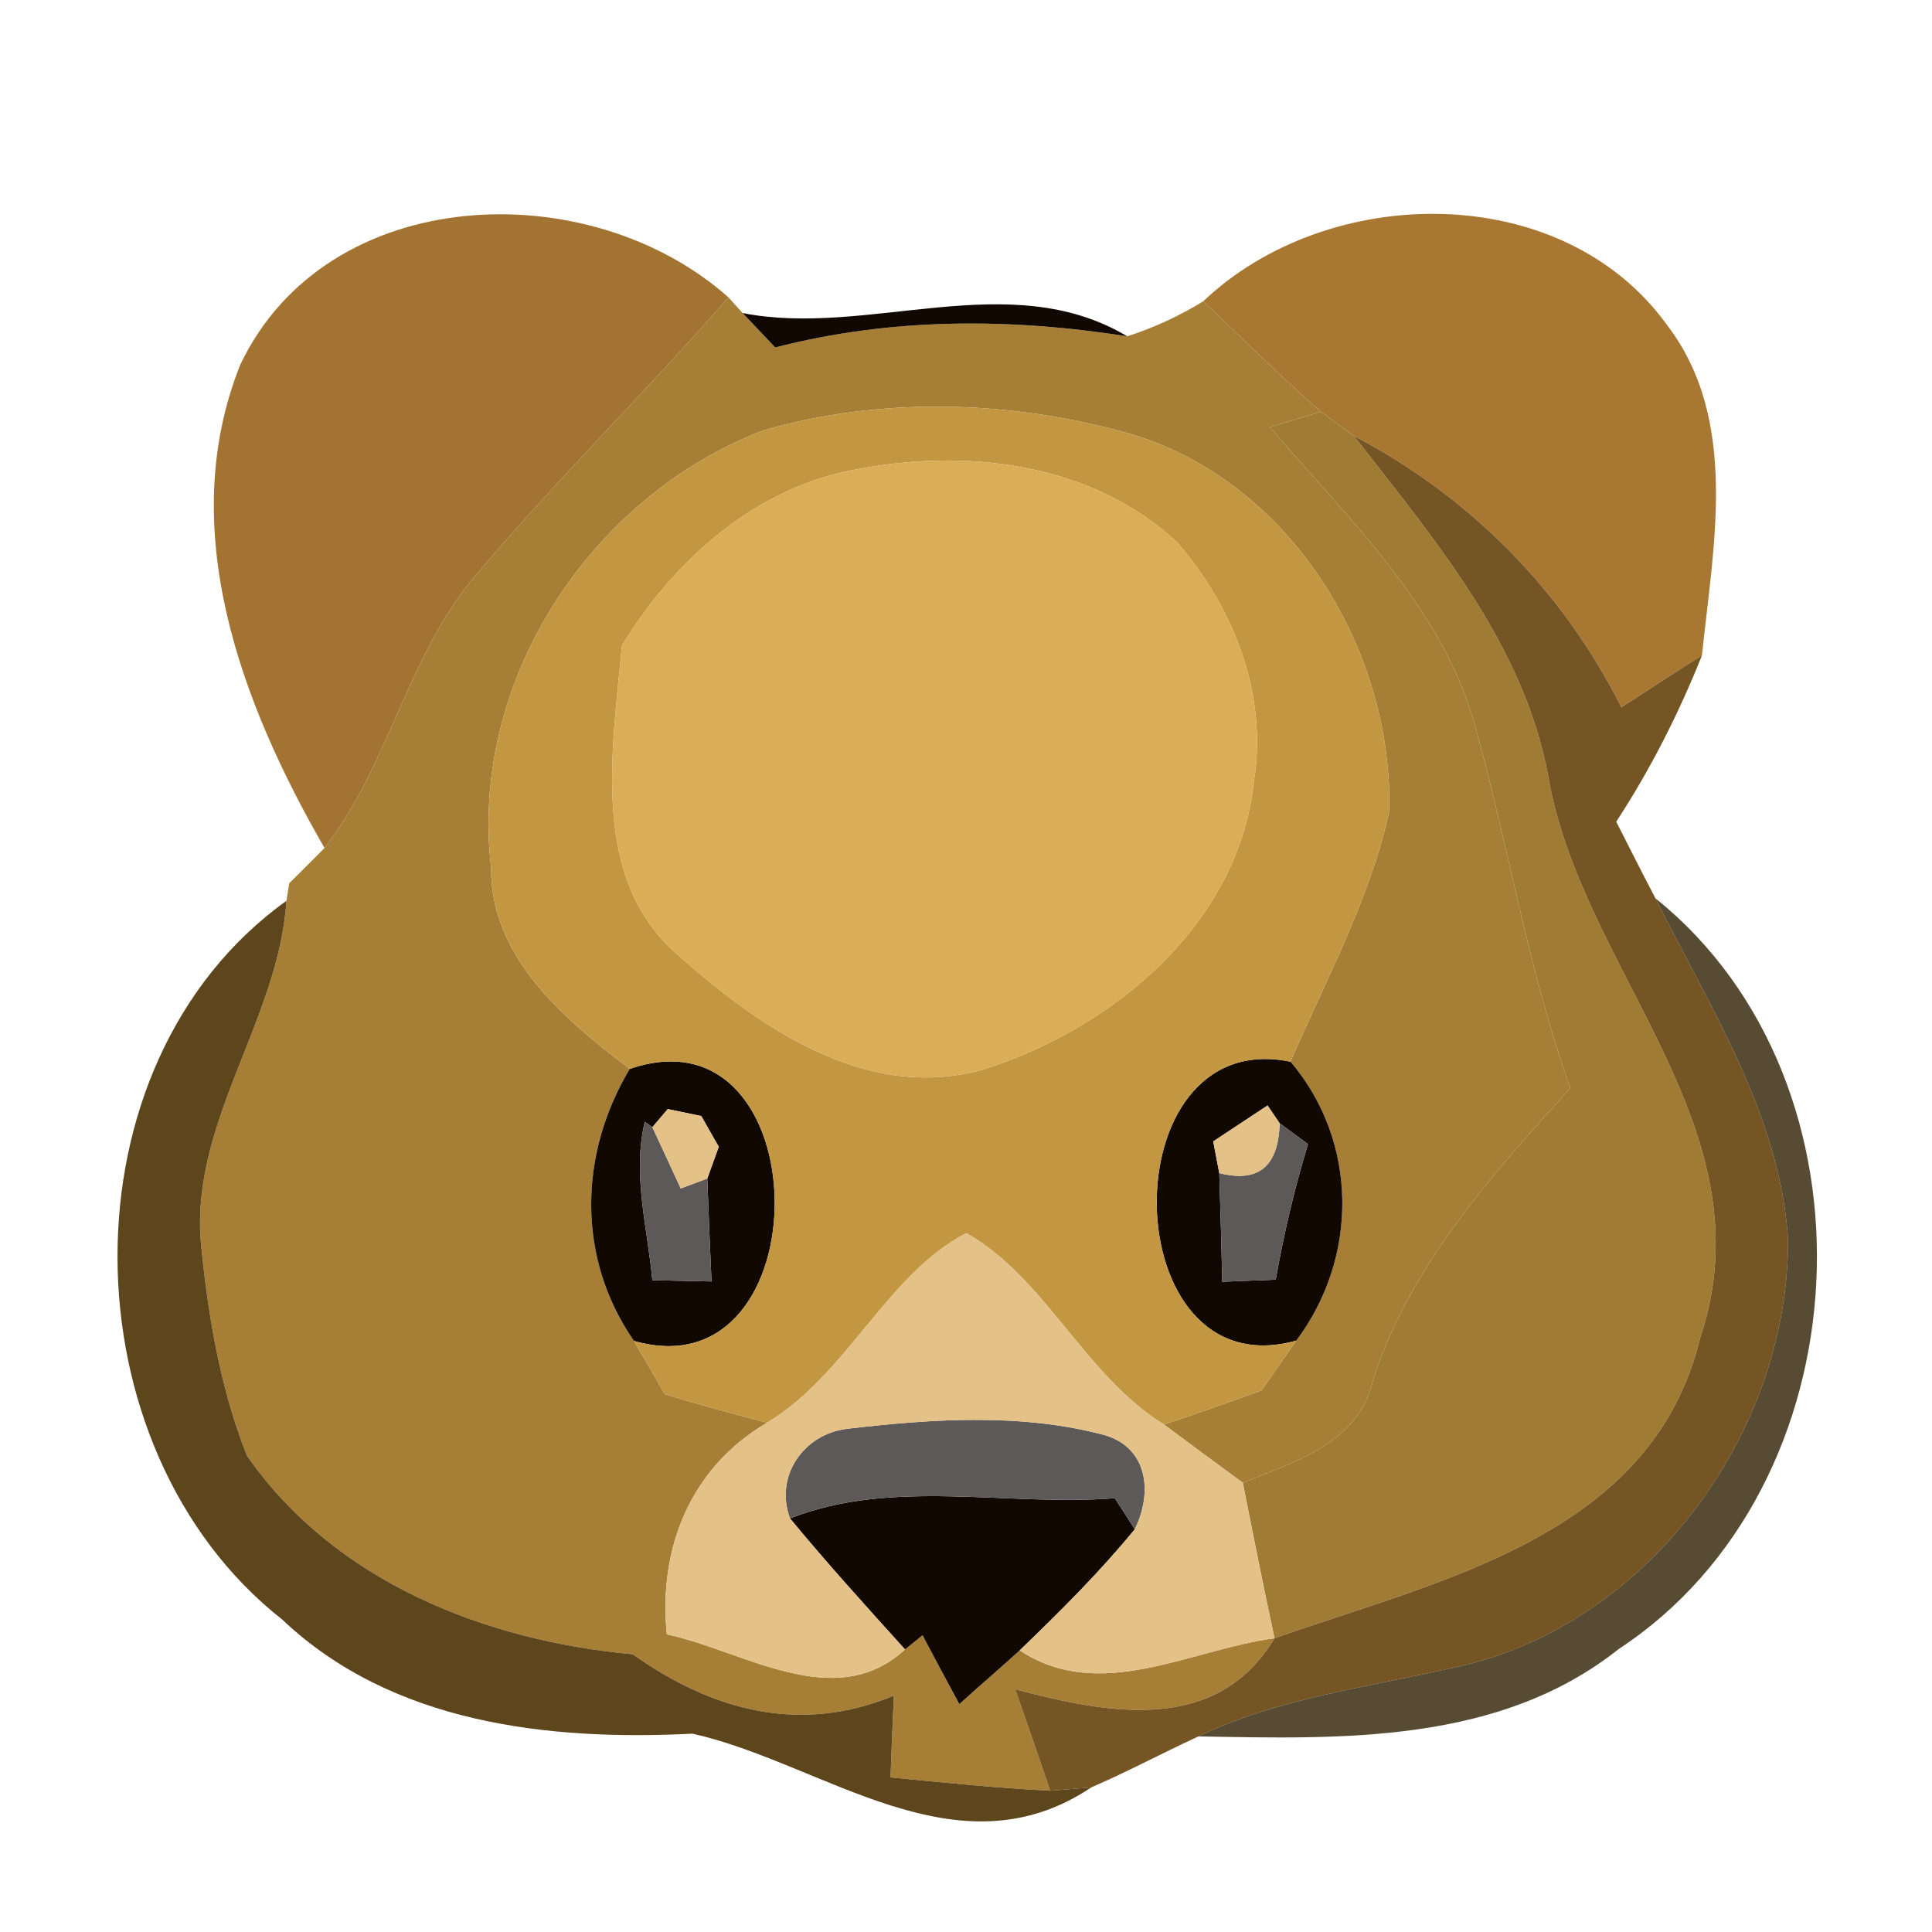<?xml version="1.0" encoding="UTF-8" ?>
<!DOCTYPE svg PUBLIC "-//W3C//DTD SVG 1.1//EN" "http://www.w3.org/Graphics/SVG/1.1/DTD/svg11.dtd">
<svg width="64pt" height="64pt" viewBox="0 0 64 64" version="1.1" xmlns="http://www.w3.org/2000/svg">
<g id="#a37332ff">
<path fill="#a37332" opacity="1.00" d=" M 7.96 12.08 C 10.83 6.05 19.50 5.73 24.13 9.85 C 21.44 12.94 18.51 15.81 15.86 18.94 C 13.51 21.61 12.92 25.31 10.75 28.09 C 8.00 23.32 5.79 17.51 7.96 12.08 Z" />
</g>
<g id="#a87732ff">
<path fill="#a87732" opacity="1.00" d=" M 39.86 9.98 C 43.99 6.05 51.76 5.93 55.24 10.79 C 57.62 13.92 56.75 18.10 56.38 21.71 C 55.48 22.27 54.60 22.86 53.71 23.43 C 51.77 19.56 48.68 16.44 44.85 14.44 C 44.58 14.24 44.03 13.84 43.76 13.64 C 42.42 12.47 41.15 11.21 39.86 9.98 Z" />
</g>
<g id="#a67e35ff">
<path fill="#a67e35" opacity="1.00" d=" M 15.86 18.94 C 18.51 15.81 21.44 12.94 24.13 9.85 L 24.60 10.37 C 24.87 10.65 25.41 11.23 25.68 11.51 C 29.52 10.52 33.45 10.53 37.34 11.14 C 38.22 10.86 39.06 10.47 39.86 9.98 C 41.15 11.21 42.42 12.47 43.76 13.64 C 43.34 13.77 42.49 14.02 42.07 14.15 C 44.68 17.21 47.80 20.12 48.89 24.13 C 49.98 28.09 50.64 32.17 52.02 36.05 C 49.40 38.93 46.75 41.89 45.50 45.65 C 45.05 47.80 42.94 48.40 41.17 49.12 C 40.30 48.48 39.43 47.84 38.56 47.19 C 39.64 46.83 40.72 46.45 41.79 46.06 C 42.08 45.65 42.65 44.82 42.94 44.41 C 45.01 41.65 45.00 37.82 42.75 35.17 C 43.92 32.44 45.38 29.80 46.02 26.88 C 46.15 21.48 42.71 15.91 37.40 14.36 C 33.49 13.26 29.23 13.13 25.31 14.25 C 19.56 16.43 15.53 22.57 16.27 28.76 C 16.25 31.72 18.70 33.77 20.86 35.41 C 19.17 38.24 19.10 41.67 21.00 44.42 C 21.26 44.86 21.77 45.74 22.02 46.18 C 23.14 46.53 24.28 46.83 25.41 47.13 C 22.88 48.61 21.80 51.28 22.09 54.14 C 24.63 54.68 27.66 56.78 29.98 54.64 L 30.56 54.17 C 30.96 54.93 31.37 55.69 31.78 56.45 C 32.44 55.85 33.12 55.27 33.78 54.67 C 36.43 56.43 39.43 54.64 42.22 54.27 C 40.29 57.47 36.71 56.77 33.63 55.96 C 34.02 57.08 34.41 58.20 34.79 59.32 C 33.02 59.23 31.26 59.05 29.50 58.88 C 29.53 57.98 29.57 57.07 29.61 56.17 C 26.50 57.46 23.60 56.67 20.96 54.80 C 16.06 54.35 11.08 52.39 8.18 48.22 C 7.27 45.93 6.87 43.45 6.64 41.01 C 6.40 37.04 9.23 33.74 9.49 29.84 L 9.58 29.26 C 9.87 28.97 10.46 28.39 10.75 28.09 C 12.92 25.31 13.51 21.61 15.86 18.94 Z" />
</g>
<g id="#110901ff">
<path fill="#110901" opacity="1.00" d=" M 24.60 10.37 C 28.76 11.19 33.42 8.80 37.34 11.14 C 33.45 10.53 29.52 10.52 25.68 11.51 C 25.41 11.23 24.87 10.65 24.60 10.37 Z" />
<path fill="#110901" opacity="1.00" d=" M 20.86 35.41 C 27.19 33.23 27.29 46.22 21.00 44.42 C 19.10 41.67 19.17 38.24 20.86 35.41 M 21.36 37.16 C 20.94 38.90 21.45 40.67 21.61 42.41 C 22.10 42.42 23.08 42.44 23.57 42.45 C 23.52 41.31 23.47 40.18 23.43 39.04 L 23.81 37.99 L 23.23 36.97 L 22.12 36.74 L 21.61 37.34 L 21.36 37.16 Z" />
<path fill="#110901" opacity="1.00" d=" M 42.94 44.41 C 36.91 46.09 36.71 33.93 42.75 35.17 C 45.00 37.82 45.01 41.65 42.94 44.41 M 40.19 37.81 L 40.39 38.86 C 40.43 40.06 40.46 41.26 40.49 42.46 C 40.93 42.44 41.82 42.41 42.26 42.39 C 42.53 40.87 42.88 39.37 43.33 37.90 C 43.09 37.73 42.63 37.38 42.39 37.21 L 41.99 36.62 C 41.54 36.92 40.64 37.51 40.19 37.81 Z" />
<path fill="#110901" opacity="1.00" d=" M 26.17 50.30 C 29.57 48.96 33.36 49.91 36.93 49.63 C 37.10 49.89 37.43 50.40 37.59 50.66 C 36.42 52.09 35.11 53.39 33.78 54.67 C 33.12 55.27 32.44 55.85 31.78 56.45 C 31.37 55.69 30.96 54.93 30.56 54.17 L 29.98 54.64 C 28.69 53.21 27.40 51.79 26.17 50.30 Z" />
</g>
<g id="#c39741ff">
<path fill="#c39741" opacity="1.00" d=" M 25.31 14.25 C 29.23 13.13 33.49 13.26 37.40 14.36 C 42.71 15.91 46.15 21.48 46.02 26.88 C 45.38 29.80 43.92 32.44 42.75 35.17 C 36.71 33.93 36.91 46.09 42.94 44.41 C 42.65 44.82 42.08 45.65 41.79 46.06 C 40.72 46.45 39.64 46.83 38.56 47.19 C 35.92 45.56 34.63 42.32 32.01 40.85 C 29.39 42.20 28.07 45.53 25.41 47.13 C 24.28 46.83 23.14 46.53 22.02 46.18 C 21.77 45.74 21.26 44.86 21.00 44.42 C 27.29 46.22 27.19 33.23 20.86 35.41 C 18.70 33.77 16.25 31.72 16.27 28.76 C 15.53 22.57 19.56 16.43 25.31 14.25 M 28.36 15.55 C 25.03 16.14 22.31 18.57 20.60 21.39 C 20.30 24.79 19.52 29.09 22.44 31.62 C 25.18 34.05 28.69 36.51 32.57 35.43 C 36.88 34.06 41.05 30.61 41.54 25.85 C 42.00 22.98 40.85 20.10 38.99 17.96 C 36.16 15.33 32.02 14.84 28.36 15.55 Z" />
</g>
<g id="#a07b33ff">
<path fill="#a07b33" opacity="1.00" d=" M 42.07 14.15 C 42.49 14.02 43.34 13.77 43.76 13.64 C 44.03 13.84 44.58 14.24 44.85 14.44 C 47.51 17.87 50.48 21.33 51.29 25.73 C 52.39 32.17 58.65 37.35 56.32 44.32 C 54.73 50.91 47.67 52.34 42.22 54.27 C 41.85 52.56 41.51 50.84 41.17 49.12 C 42.94 48.40 45.05 47.80 45.50 45.65 C 46.75 41.89 49.40 38.93 52.02 36.05 C 50.64 32.17 49.98 28.09 48.89 24.13 C 47.80 20.12 44.68 17.21 42.07 14.15 Z" />
</g>
<g id="#daad56ff">
<path fill="#daad56" opacity="1.00" d=" M 28.36 15.55 C 32.02 14.84 36.16 15.33 38.99 17.96 C 40.85 20.10 42.00 22.98 41.54 25.85 C 41.05 30.61 36.88 34.06 32.57 35.43 C 28.69 36.51 25.18 34.05 22.44 31.62 C 19.52 29.09 20.30 24.79 20.60 21.39 C 22.31 18.57 25.03 16.14 28.36 15.55 Z" />
</g>
<g id="#765524fb">
<path fill="#765524" opacity="1.00" d=" M 44.85 14.44 C 48.68 16.44 51.77 19.56 53.71 23.43 C 54.60 22.86 55.48 22.27 56.38 21.71 C 55.61 23.64 54.67 25.49 53.54 27.22 C 53.97 28.07 54.40 28.92 54.84 29.76 C 56.63 33.35 58.95 36.91 59.23 41.02 C 59.28 47.53 54.47 54.01 47.98 55.28 C 45.19 55.91 42.31 56.27 39.70 57.52 C 38.51 58.07 37.35 58.69 36.15 59.21 L 34.79 59.32 C 34.41 58.20 34.02 57.08 33.63 55.96 C 36.71 56.77 40.29 57.47 42.22 54.27 C 47.67 52.34 54.73 50.91 56.32 44.32 C 58.65 37.35 52.39 32.17 51.29 25.73 C 50.48 21.33 47.51 17.87 44.85 14.44 Z" />
</g>
<g id="#5d451cff">
<path fill="#5d451c" opacity="1.00" d=" M 9.35 53.65 C 2.15 47.99 1.95 35.24 9.49 29.84 C 9.23 33.74 6.40 37.04 6.64 41.01 C 6.87 43.45 7.27 45.93 8.18 48.22 C 11.08 52.39 16.06 54.35 20.96 54.80 C 23.60 56.67 26.50 57.46 29.61 56.17 C 29.57 57.07 29.53 57.98 29.50 58.88 C 31.26 59.05 33.02 59.23 34.79 59.32 L 36.15 59.21 C 31.68 62.20 27.28 58.40 22.94 57.43 C 18.17 57.67 12.99 57.10 9.35 53.65 Z" />
</g>
<g id="#3b2c11d9">
<path fill="#3b2c11" opacity="0.85" d=" M 54.84 29.76 C 62.48 35.89 61.81 49.25 53.63 54.62 C 49.67 57.77 44.47 57.61 39.70 57.52 C 42.31 56.27 45.19 55.91 47.98 55.28 C 54.47 54.01 59.28 47.53 59.23 41.02 C 58.95 36.91 56.63 33.35 54.84 29.76 Z" />
</g>
<g id="#5d5958ff">
<path fill="#5d5958" opacity="1.00" d=" M 21.36 37.16 L 21.61 37.34 C 21.85 37.85 22.32 38.87 22.55 39.37 L 23.43 39.04 C 23.47 40.18 23.52 41.31 23.57 42.45 C 23.08 42.44 22.10 42.42 21.61 42.41 C 21.45 40.67 20.94 38.90 21.36 37.16 Z" />
<path fill="#5d5958" opacity="1.00" d=" M 42.39 37.21 C 42.63 37.38 43.09 37.73 43.33 37.90 C 42.88 39.37 42.53 40.87 42.26 42.39 C 41.82 42.41 40.93 42.44 40.49 42.46 C 40.46 41.26 40.43 40.06 40.39 38.86 C 41.69 39.19 42.35 38.64 42.39 37.21 Z" />
<path fill="#5d5958" opacity="1.00" d=" M 26.17 50.30 C 25.65 48.90 26.62 47.50 28.07 47.33 C 30.89 47.00 33.86 46.80 36.63 47.55 C 38.06 48.00 38.17 49.49 37.59 50.66 C 37.43 50.40 37.10 49.89 36.93 49.63 C 33.36 49.91 29.57 48.96 26.17 50.30 Z" />
</g>
<g id="#e3c187ff">
<path fill="#e3c187" opacity="1.00" d=" M 21.61 37.34 L 22.12 36.74 L 23.23 36.97 L 23.81 37.99 L 23.43 39.04 L 22.55 39.37 C 22.32 38.87 21.85 37.85 21.61 37.34 Z" />
<path fill="#e3c187" opacity="1.00" d=" M 40.19 37.81 C 40.64 37.51 41.54 36.92 41.99 36.62 L 42.39 37.21 C 42.35 38.64 41.69 39.19 40.39 38.86 L 40.19 37.81 Z" />
<path fill="#e3c187" opacity="1.00" d=" M 25.41 47.13 C 28.07 45.53 29.39 42.20 32.01 40.85 C 34.63 42.32 35.92 45.56 38.56 47.19 C 39.43 47.84 40.30 48.48 41.17 49.12 C 41.51 50.84 41.85 52.56 42.22 54.27 C 39.43 54.64 36.43 56.43 33.78 54.67 C 35.11 53.39 36.42 52.09 37.59 50.66 C 38.17 49.49 38.06 48.00 36.63 47.55 C 33.86 46.80 30.89 47.00 28.07 47.33 C 26.62 47.50 25.65 48.90 26.17 50.30 C 27.40 51.79 28.69 53.21 29.98 54.64 C 27.66 56.78 24.63 54.68 22.09 54.14 C 21.80 51.28 22.88 48.61 25.41 47.13 Z" />
</g>
</svg>
